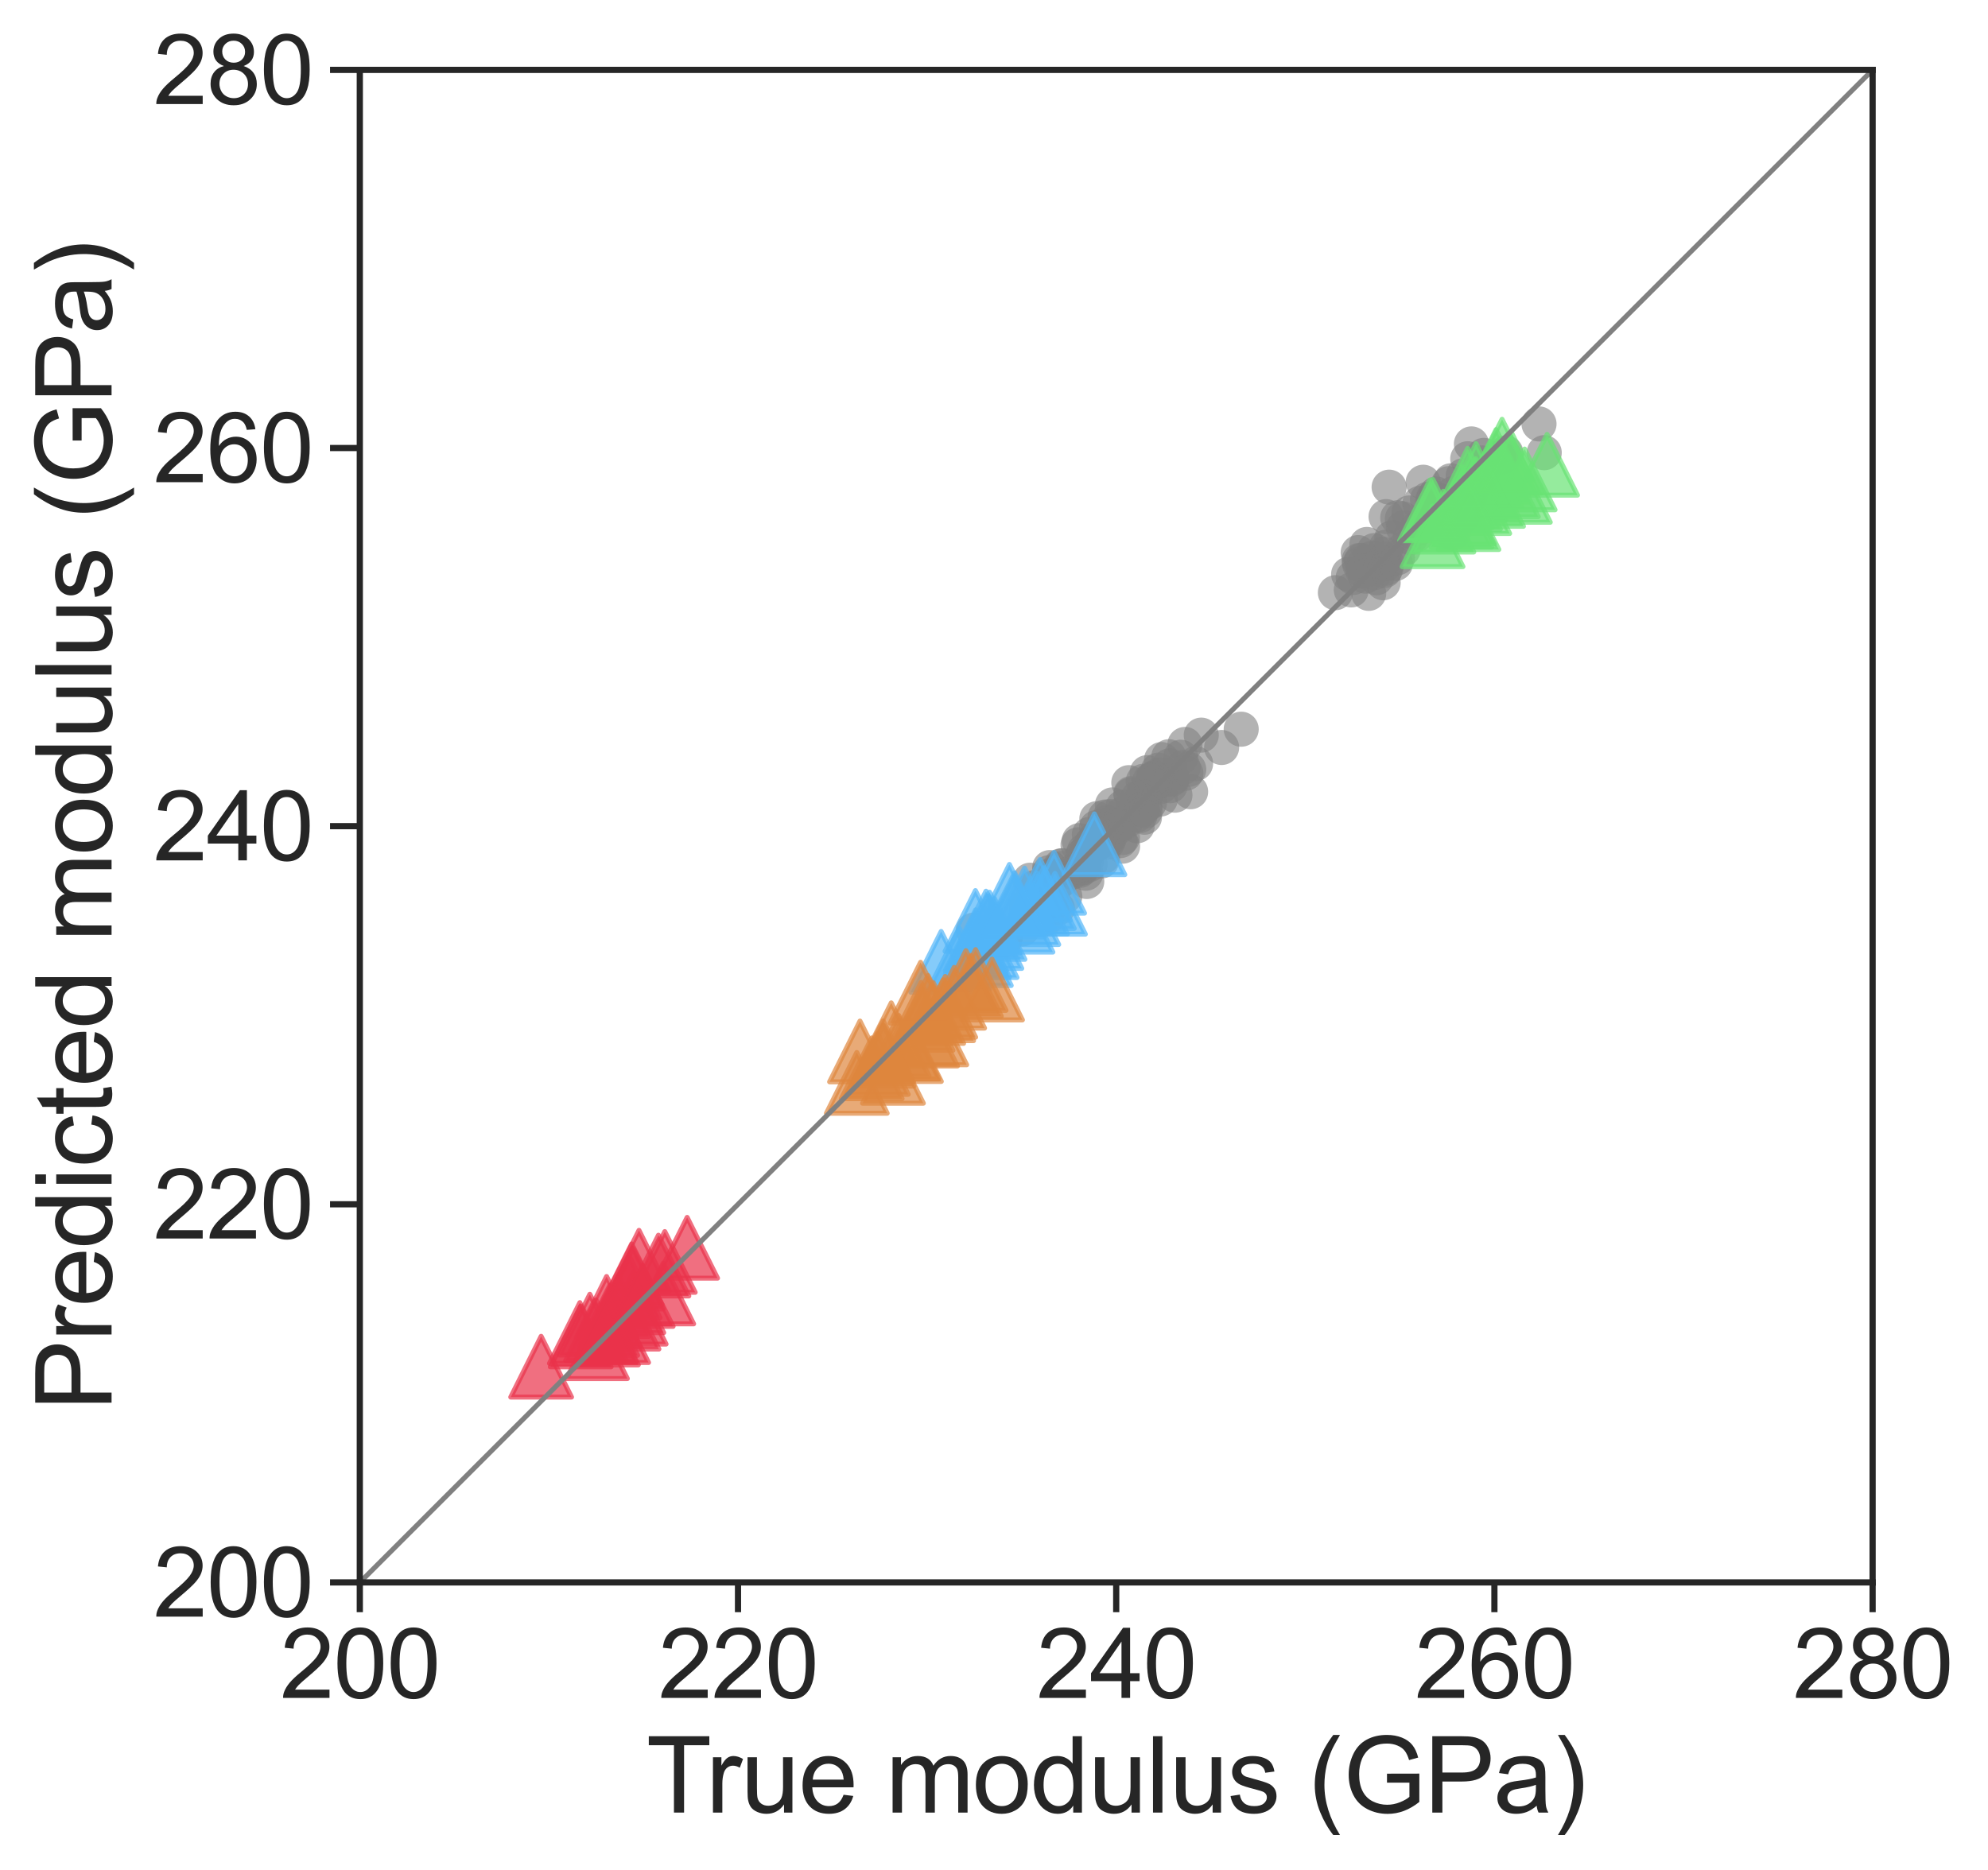 <?xml version="1.0" encoding="utf-8" standalone="no"?>
<!DOCTYPE svg PUBLIC "-//W3C//DTD SVG 1.1//EN"
  "http://www.w3.org/Graphics/SVG/1.1/DTD/svg11.dtd">
<svg xmlns:xlink="http://www.w3.org/1999/xlink" width="400.699pt" height="377.021pt" viewBox="0 0 400.699 377.021" xmlns="http://www.w3.org/2000/svg" version="1.1">
 <defs>
  <style type="text/css">*{stroke-linejoin: round; stroke-linecap: butt}</style>
 </defs>
 <g id="figure_1">
  <g id="patch_1">
   <path d="M 0 377.021 
L 400.699 377.021 
L 400.699 0 
L 0 0 
z
" style="fill: #ffffff"/>
  </g>
  <g id="axes_1">
   <g id="patch_2">
    <path d="M 72.522 319.009 
L 377.442 319.009 
L 377.442 14.089 
L 72.522 14.089 
z
" style="fill: #ffffff"/>
   </g>
   <g id="matplotlib.axis_1">
    <g id="xtick_1">
     <g id="line2d_1">
      <defs>
       <path id="m475281c53f" d="M 0 0 
L 0 6 
" style="stroke: #262626; stroke-width: 1.25"/>
      </defs>
      <g>
       <use xlink:href="#m475281c53f" x="72.522" y="319.009" style="fill: #262626; stroke: #262626; stroke-width: 1.25"/>
      </g>
     </g>
     <g id="text_1">
      <!-- 200 -->
      <g style="fill: #262626" transform="translate(56.464 342.288) scale(0.193 -0.193)">
       <defs>
        <path id="ArialMT-32" d="M 3222 541 
L 3222 0 
L 194 0 
Q 188 203 259 391 
Q 375 700 629 1000 
Q 884 1300 1366 1694 
Q 2113 2306 2375 2664 
Q 2638 3022 2638 3341 
Q 2638 3675 2398 3904 
Q 2159 4134 1775 4134 
Q 1369 4134 1125 3890 
Q 881 3647 878 3216 
L 300 3275 
Q 359 3922 746 4261 
Q 1134 4600 1788 4600 
Q 2447 4600 2831 4234 
Q 3216 3869 3216 3328 
Q 3216 3053 3103 2787 
Q 2991 2522 2730 2228 
Q 2469 1934 1863 1422 
Q 1356 997 1212 845 
Q 1069 694 975 541 
L 3222 541 
z
" transform="scale(0.016)"/>
        <path id="ArialMT-30" d="M 266 2259 
Q 266 3072 433 3567 
Q 600 4063 929 4331 
Q 1259 4600 1759 4600 
Q 2128 4600 2406 4451 
Q 2684 4303 2865 4023 
Q 3047 3744 3150 3342 
Q 3253 2941 3253 2259 
Q 3253 1453 3087 958 
Q 2922 463 2592 192 
Q 2263 -78 1759 -78 
Q 1097 -78 719 397 
Q 266 969 266 2259 
z
M 844 2259 
Q 844 1131 1108 757 
Q 1372 384 1759 384 
Q 2147 384 2411 759 
Q 2675 1134 2675 2259 
Q 2675 3391 2411 3762 
Q 2147 4134 1753 4134 
Q 1366 4134 1134 3806 
Q 844 3388 844 2259 
z
" transform="scale(0.016)"/>
       </defs>
       <use xlink:href="#ArialMT-32"/>
       <use xlink:href="#ArialMT-30" x="55.615"/>
       <use xlink:href="#ArialMT-30" x="111.23"/>
      </g>
     </g>
    </g>
    <g id="xtick_2">
     <g id="line2d_2">
      <g>
       <use xlink:href="#m475281c53f" x="148.752" y="319.009" style="fill: #262626; stroke: #262626; stroke-width: 1.25"/>
      </g>
     </g>
     <g id="text_2">
      <!-- 220 -->
      <g style="fill: #262626" transform="translate(132.694 342.288) scale(0.193 -0.193)">
       <use xlink:href="#ArialMT-32"/>
       <use xlink:href="#ArialMT-32" x="55.615"/>
       <use xlink:href="#ArialMT-30" x="111.23"/>
      </g>
     </g>
    </g>
    <g id="xtick_3">
     <g id="line2d_3">
      <g>
       <use xlink:href="#m475281c53f" x="224.982" y="319.009" style="fill: #262626; stroke: #262626; stroke-width: 1.25"/>
      </g>
     </g>
     <g id="text_3">
      <!-- 240 -->
      <g style="fill: #262626" transform="translate(208.924 342.288) scale(0.193 -0.193)">
       <defs>
        <path id="ArialMT-34" d="M 2069 0 
L 2069 1097 
L 81 1097 
L 81 1613 
L 2172 4581 
L 2631 4581 
L 2631 1613 
L 3250 1613 
L 3250 1097 
L 2631 1097 
L 2631 0 
L 2069 0 
z
M 2069 1613 
L 2069 3678 
L 634 1613 
L 2069 1613 
z
" transform="scale(0.016)"/>
       </defs>
       <use xlink:href="#ArialMT-32"/>
       <use xlink:href="#ArialMT-34" x="55.615"/>
       <use xlink:href="#ArialMT-30" x="111.23"/>
      </g>
     </g>
    </g>
    <g id="xtick_4">
     <g id="line2d_4">
      <g>
       <use xlink:href="#m475281c53f" x="301.212" y="319.009" style="fill: #262626; stroke: #262626; stroke-width: 1.25"/>
      </g>
     </g>
     <g id="text_4">
      <!-- 260 -->
      <g style="fill: #262626" transform="translate(285.154 342.288) scale(0.193 -0.193)">
       <defs>
        <path id="ArialMT-36" d="M 3184 3459 
L 2625 3416 
Q 2550 3747 2413 3897 
Q 2184 4138 1850 4138 
Q 1581 4138 1378 3988 
Q 1113 3794 959 3422 
Q 806 3050 800 2363 
Q 1003 2672 1297 2822 
Q 1591 2972 1913 2972 
Q 2475 2972 2870 2558 
Q 3266 2144 3266 1488 
Q 3266 1056 3080 686 
Q 2894 316 2569 119 
Q 2244 -78 1831 -78 
Q 1128 -78 684 439 
Q 241 956 241 2144 
Q 241 3472 731 4075 
Q 1159 4600 1884 4600 
Q 2425 4600 2770 4297 
Q 3116 3994 3184 3459 
z
M 888 1484 
Q 888 1194 1011 928 
Q 1134 663 1356 523 
Q 1578 384 1822 384 
Q 2178 384 2434 671 
Q 2691 959 2691 1453 
Q 2691 1928 2437 2201 
Q 2184 2475 1800 2475 
Q 1419 2475 1153 2201 
Q 888 1928 888 1484 
z
" transform="scale(0.016)"/>
       </defs>
       <use xlink:href="#ArialMT-32"/>
       <use xlink:href="#ArialMT-36" x="55.615"/>
       <use xlink:href="#ArialMT-30" x="111.23"/>
      </g>
     </g>
    </g>
    <g id="xtick_5">
     <g id="line2d_5">
      <g>
       <use xlink:href="#m475281c53f" x="377.442" y="319.009" style="fill: #262626; stroke: #262626; stroke-width: 1.25"/>
      </g>
     </g>
     <g id="text_5">
      <!-- 280 -->
      <g style="fill: #262626" transform="translate(361.384 342.288) scale(0.193 -0.193)">
       <defs>
        <path id="ArialMT-38" d="M 1131 2484 
Q 781 2613 612 2850 
Q 444 3088 444 3419 
Q 444 3919 803 4259 
Q 1163 4600 1759 4600 
Q 2359 4600 2725 4251 
Q 3091 3903 3091 3403 
Q 3091 3084 2923 2848 
Q 2756 2613 2416 2484 
Q 2838 2347 3058 2040 
Q 3278 1734 3278 1309 
Q 3278 722 2862 322 
Q 2447 -78 1769 -78 
Q 1091 -78 675 323 
Q 259 725 259 1325 
Q 259 1772 486 2073 
Q 713 2375 1131 2484 
z
M 1019 3438 
Q 1019 3113 1228 2906 
Q 1438 2700 1772 2700 
Q 2097 2700 2305 2904 
Q 2513 3109 2513 3406 
Q 2513 3716 2298 3927 
Q 2084 4138 1766 4138 
Q 1444 4138 1231 3931 
Q 1019 3725 1019 3438 
z
M 838 1322 
Q 838 1081 952 856 
Q 1066 631 1291 507 
Q 1516 384 1775 384 
Q 2178 384 2440 643 
Q 2703 903 2703 1303 
Q 2703 1709 2433 1975 
Q 2163 2241 1756 2241 
Q 1359 2241 1098 1978 
Q 838 1716 838 1322 
z
" transform="scale(0.016)"/>
       </defs>
       <use xlink:href="#ArialMT-32"/>
       <use xlink:href="#ArialMT-38" x="55.615"/>
       <use xlink:href="#ArialMT-30" x="111.23"/>
      </g>
     </g>
    </g>
    <g id="text_6">
     <!-- True modulus (GPa) -->
     <g style="fill: #262626" transform="translate(130.267 365.401) scale(0.21 -0.21)">
      <defs>
       <path id="ArialMT-54" d="M 1659 0 
L 1659 4041 
L 150 4041 
L 150 4581 
L 3781 4581 
L 3781 4041 
L 2266 4041 
L 2266 0 
L 1659 0 
z
" transform="scale(0.016)"/>
       <path id="ArialMT-72" d="M 416 0 
L 416 3319 
L 922 3319 
L 922 2816 
Q 1116 3169 1280 3281 
Q 1444 3394 1641 3394 
Q 1925 3394 2219 3213 
L 2025 2691 
Q 1819 2813 1613 2813 
Q 1428 2813 1281 2702 
Q 1134 2591 1072 2394 
Q 978 2094 978 1738 
L 978 0 
L 416 0 
z
" transform="scale(0.016)"/>
       <path id="ArialMT-75" d="M 2597 0 
L 2597 488 
Q 2209 -75 1544 -75 
Q 1250 -75 995 37 
Q 741 150 617 320 
Q 494 491 444 738 
Q 409 903 409 1263 
L 409 3319 
L 972 3319 
L 972 1478 
Q 972 1038 1006 884 
Q 1059 663 1231 536 
Q 1403 409 1656 409 
Q 1909 409 2131 539 
Q 2353 669 2445 892 
Q 2538 1116 2538 1541 
L 2538 3319 
L 3100 3319 
L 3100 0 
L 2597 0 
z
" transform="scale(0.016)"/>
       <path id="ArialMT-65" d="M 2694 1069 
L 3275 997 
Q 3138 488 2766 206 
Q 2394 -75 1816 -75 
Q 1088 -75 661 373 
Q 234 822 234 1631 
Q 234 2469 665 2931 
Q 1097 3394 1784 3394 
Q 2450 3394 2872 2941 
Q 3294 2488 3294 1666 
Q 3294 1616 3291 1516 
L 816 1516 
Q 847 969 1125 678 
Q 1403 388 1819 388 
Q 2128 388 2347 550 
Q 2566 713 2694 1069 
z
M 847 1978 
L 2700 1978 
Q 2663 2397 2488 2606 
Q 2219 2931 1791 2931 
Q 1403 2931 1139 2672 
Q 875 2413 847 1978 
z
" transform="scale(0.016)"/>
       <path id="ArialMT-20" transform="scale(0.016)"/>
       <path id="ArialMT-6d" d="M 422 0 
L 422 3319 
L 925 3319 
L 925 2853 
Q 1081 3097 1340 3245 
Q 1600 3394 1931 3394 
Q 2300 3394 2536 3241 
Q 2772 3088 2869 2813 
Q 3263 3394 3894 3394 
Q 4388 3394 4653 3120 
Q 4919 2847 4919 2278 
L 4919 0 
L 4359 0 
L 4359 2091 
Q 4359 2428 4304 2576 
Q 4250 2725 4106 2815 
Q 3963 2906 3769 2906 
Q 3419 2906 3187 2673 
Q 2956 2441 2956 1928 
L 2956 0 
L 2394 0 
L 2394 2156 
Q 2394 2531 2256 2718 
Q 2119 2906 1806 2906 
Q 1569 2906 1367 2781 
Q 1166 2656 1075 2415 
Q 984 2175 984 1722 
L 984 0 
L 422 0 
z
" transform="scale(0.016)"/>
       <path id="ArialMT-6f" d="M 213 1659 
Q 213 2581 725 3025 
Q 1153 3394 1769 3394 
Q 2453 3394 2887 2945 
Q 3322 2497 3322 1706 
Q 3322 1066 3130 698 
Q 2938 331 2570 128 
Q 2203 -75 1769 -75 
Q 1072 -75 642 372 
Q 213 819 213 1659 
z
M 791 1659 
Q 791 1022 1069 705 
Q 1347 388 1769 388 
Q 2188 388 2466 706 
Q 2744 1025 2744 1678 
Q 2744 2294 2464 2611 
Q 2184 2928 1769 2928 
Q 1347 2928 1069 2612 
Q 791 2297 791 1659 
z
" transform="scale(0.016)"/>
       <path id="ArialMT-64" d="M 2575 0 
L 2575 419 
Q 2259 -75 1647 -75 
Q 1250 -75 917 144 
Q 584 363 401 755 
Q 219 1147 219 1656 
Q 219 2153 384 2558 
Q 550 2963 881 3178 
Q 1213 3394 1622 3394 
Q 1922 3394 2156 3267 
Q 2391 3141 2538 2938 
L 2538 4581 
L 3097 4581 
L 3097 0 
L 2575 0 
z
M 797 1656 
Q 797 1019 1065 703 
Q 1334 388 1700 388 
Q 2069 388 2326 689 
Q 2584 991 2584 1609 
Q 2584 2291 2321 2609 
Q 2059 2928 1675 2928 
Q 1300 2928 1048 2622 
Q 797 2316 797 1656 
z
" transform="scale(0.016)"/>
       <path id="ArialMT-6c" d="M 409 0 
L 409 4581 
L 972 4581 
L 972 0 
L 409 0 
z
" transform="scale(0.016)"/>
       <path id="ArialMT-73" d="M 197 991 
L 753 1078 
Q 800 744 1014 566 
Q 1228 388 1613 388 
Q 2000 388 2187 545 
Q 2375 703 2375 916 
Q 2375 1106 2209 1216 
Q 2094 1291 1634 1406 
Q 1016 1563 777 1677 
Q 538 1791 414 1992 
Q 291 2194 291 2438 
Q 291 2659 392 2848 
Q 494 3038 669 3163 
Q 800 3259 1026 3326 
Q 1253 3394 1513 3394 
Q 1903 3394 2198 3281 
Q 2494 3169 2634 2976 
Q 2775 2784 2828 2463 
L 2278 2388 
Q 2241 2644 2061 2787 
Q 1881 2931 1553 2931 
Q 1166 2931 1000 2803 
Q 834 2675 834 2503 
Q 834 2394 903 2306 
Q 972 2216 1119 2156 
Q 1203 2125 1616 2013 
Q 2213 1853 2448 1751 
Q 2684 1650 2818 1456 
Q 2953 1263 2953 975 
Q 2953 694 2789 445 
Q 2625 197 2315 61 
Q 2006 -75 1616 -75 
Q 969 -75 630 194 
Q 291 463 197 991 
z
" transform="scale(0.016)"/>
       <path id="ArialMT-28" d="M 1497 -1347 
Q 1031 -759 709 28 
Q 388 816 388 1659 
Q 388 2403 628 3084 
Q 909 3875 1497 4659 
L 1900 4659 
Q 1522 4009 1400 3731 
Q 1209 3300 1100 2831 
Q 966 2247 966 1656 
Q 966 153 1900 -1347 
L 1497 -1347 
z
" transform="scale(0.016)"/>
       <path id="ArialMT-47" d="M 2638 1797 
L 2638 2334 
L 4578 2338 
L 4578 638 
Q 4131 281 3656 101 
Q 3181 -78 2681 -78 
Q 2006 -78 1454 211 
Q 903 500 622 1047 
Q 341 1594 341 2269 
Q 341 2938 620 3517 
Q 900 4097 1425 4378 
Q 1950 4659 2634 4659 
Q 3131 4659 3532 4498 
Q 3934 4338 4162 4050 
Q 4391 3763 4509 3300 
L 3963 3150 
Q 3859 3500 3706 3700 
Q 3553 3900 3268 4020 
Q 2984 4141 2638 4141 
Q 2222 4141 1919 4014 
Q 1616 3888 1430 3681 
Q 1244 3475 1141 3228 
Q 966 2803 966 2306 
Q 966 1694 1177 1281 
Q 1388 869 1791 669 
Q 2194 469 2647 469 
Q 3041 469 3416 620 
Q 3791 772 3984 944 
L 3984 1797 
L 2638 1797 
z
" transform="scale(0.016)"/>
       <path id="ArialMT-50" d="M 494 0 
L 494 4581 
L 2222 4581 
Q 2678 4581 2919 4538 
Q 3256 4481 3484 4323 
Q 3713 4166 3852 3881 
Q 3991 3597 3991 3256 
Q 3991 2672 3619 2267 
Q 3247 1863 2275 1863 
L 1100 1863 
L 1100 0 
L 494 0 
z
M 1100 2403 
L 2284 2403 
Q 2872 2403 3119 2622 
Q 3366 2841 3366 3238 
Q 3366 3525 3220 3729 
Q 3075 3934 2838 4000 
Q 2684 4041 2272 4041 
L 1100 4041 
L 1100 2403 
z
" transform="scale(0.016)"/>
       <path id="ArialMT-61" d="M 2588 409 
Q 2275 144 1986 34 
Q 1697 -75 1366 -75 
Q 819 -75 525 192 
Q 231 459 231 875 
Q 231 1119 342 1320 
Q 453 1522 633 1644 
Q 813 1766 1038 1828 
Q 1203 1872 1538 1913 
Q 2219 1994 2541 2106 
Q 2544 2222 2544 2253 
Q 2544 2597 2384 2738 
Q 2169 2928 1744 2928 
Q 1347 2928 1158 2789 
Q 969 2650 878 2297 
L 328 2372 
Q 403 2725 575 2942 
Q 747 3159 1072 3276 
Q 1397 3394 1825 3394 
Q 2250 3394 2515 3294 
Q 2781 3194 2906 3042 
Q 3031 2891 3081 2659 
Q 3109 2516 3109 2141 
L 3109 1391 
Q 3109 606 3145 398 
Q 3181 191 3288 0 
L 2700 0 
Q 2613 175 2588 409 
z
M 2541 1666 
Q 2234 1541 1622 1453 
Q 1275 1403 1131 1340 
Q 988 1278 909 1158 
Q 831 1038 831 891 
Q 831 666 1001 516 
Q 1172 366 1500 366 
Q 1825 366 2078 508 
Q 2331 650 2450 897 
Q 2541 1088 2541 1459 
L 2541 1666 
z
" transform="scale(0.016)"/>
       <path id="ArialMT-29" d="M 791 -1347 
L 388 -1347 
Q 1322 153 1322 1656 
Q 1322 2244 1188 2822 
Q 1081 3291 891 3722 
Q 769 4003 388 4659 
L 791 4659 
Q 1378 3875 1659 3084 
Q 1900 2403 1900 1659 
Q 1900 816 1576 28 
Q 1253 -759 791 -1347 
z
" transform="scale(0.016)"/>
      </defs>
      <use xlink:href="#ArialMT-54"/>
      <use xlink:href="#ArialMT-72" x="57.334"/>
      <use xlink:href="#ArialMT-75" x="90.635"/>
      <use xlink:href="#ArialMT-65" x="146.25"/>
      <use xlink:href="#ArialMT-20" x="201.865"/>
      <use xlink:href="#ArialMT-6d" x="229.648"/>
      <use xlink:href="#ArialMT-6f" x="312.949"/>
      <use xlink:href="#ArialMT-64" x="368.564"/>
      <use xlink:href="#ArialMT-75" x="424.18"/>
      <use xlink:href="#ArialMT-6c" x="479.795"/>
      <use xlink:href="#ArialMT-75" x="502.012"/>
      <use xlink:href="#ArialMT-73" x="557.627"/>
      <use xlink:href="#ArialMT-20" x="607.627"/>
      <use xlink:href="#ArialMT-28" x="635.41"/>
      <use xlink:href="#ArialMT-47" x="668.711"/>
      <use xlink:href="#ArialMT-50" x="746.494"/>
      <use xlink:href="#ArialMT-61" x="813.193"/>
      <use xlink:href="#ArialMT-29" x="868.809"/>
     </g>
    </g>
   </g>
   <g id="matplotlib.axis_2">
    <g id="ytick_1">
     <g id="line2d_6">
      <defs>
       <path id="m397a4b62bb" d="M 0 0 
L -6 0 
" style="stroke: #262626; stroke-width: 1.25"/>
      </defs>
      <g>
       <use xlink:href="#m397a4b62bb" x="72.522" y="319.009" style="fill: #262626; stroke: #262626; stroke-width: 1.25"/>
      </g>
     </g>
     <g id="text_7">
      <!-- 200 -->
      <g style="fill: #262626" transform="translate(30.907 325.899) scale(0.193 -0.193)">
       <use xlink:href="#ArialMT-32"/>
       <use xlink:href="#ArialMT-30" x="55.615"/>
       <use xlink:href="#ArialMT-30" x="111.23"/>
      </g>
     </g>
    </g>
    <g id="ytick_2">
     <g id="line2d_7">
      <g>
       <use xlink:href="#m397a4b62bb" x="72.522" y="242.779" style="fill: #262626; stroke: #262626; stroke-width: 1.25"/>
      </g>
     </g>
     <g id="text_8">
      <!-- 220 -->
      <g style="fill: #262626" transform="translate(30.907 249.669) scale(0.193 -0.193)">
       <use xlink:href="#ArialMT-32"/>
       <use xlink:href="#ArialMT-32" x="55.615"/>
       <use xlink:href="#ArialMT-30" x="111.23"/>
      </g>
     </g>
    </g>
    <g id="ytick_3">
     <g id="line2d_8">
      <g>
       <use xlink:href="#m397a4b62bb" x="72.522" y="166.549" style="fill: #262626; stroke: #262626; stroke-width: 1.25"/>
      </g>
     </g>
     <g id="text_9">
      <!-- 240 -->
      <g style="fill: #262626" transform="translate(30.907 173.439) scale(0.193 -0.193)">
       <use xlink:href="#ArialMT-32"/>
       <use xlink:href="#ArialMT-34" x="55.615"/>
       <use xlink:href="#ArialMT-30" x="111.23"/>
      </g>
     </g>
    </g>
    <g id="ytick_4">
     <g id="line2d_9">
      <g>
       <use xlink:href="#m397a4b62bb" x="72.522" y="90.319" style="fill: #262626; stroke: #262626; stroke-width: 1.25"/>
      </g>
     </g>
     <g id="text_10">
      <!-- 260 -->
      <g style="fill: #262626" transform="translate(30.907 97.209) scale(0.193 -0.193)">
       <use xlink:href="#ArialMT-32"/>
       <use xlink:href="#ArialMT-36" x="55.615"/>
       <use xlink:href="#ArialMT-30" x="111.23"/>
      </g>
     </g>
    </g>
    <g id="ytick_5">
     <g id="line2d_10">
      <g>
       <use xlink:href="#m397a4b62bb" x="72.522" y="14.089" style="fill: #262626; stroke: #262626; stroke-width: 1.25"/>
      </g>
     </g>
     <g id="text_11">
      <!-- 280 -->
      <g style="fill: #262626" transform="translate(30.907 20.979) scale(0.193 -0.193)">
       <use xlink:href="#ArialMT-32"/>
       <use xlink:href="#ArialMT-38" x="55.615"/>
       <use xlink:href="#ArialMT-30" x="111.23"/>
      </g>
     </g>
    </g>
    <g id="text_12">
     <!-- Predicted modulus (GPa) -->
     <g style="fill: #262626" transform="translate(22.487 284.427) rotate(-90) scale(0.21 -0.21)">
      <defs>
       <path id="ArialMT-69" d="M 425 3934 
L 425 4581 
L 988 4581 
L 988 3934 
L 425 3934 
z
M 425 0 
L 425 3319 
L 988 3319 
L 988 0 
L 425 0 
z
" transform="scale(0.016)"/>
       <path id="ArialMT-63" d="M 2588 1216 
L 3141 1144 
Q 3050 572 2676 248 
Q 2303 -75 1759 -75 
Q 1078 -75 664 370 
Q 250 816 250 1647 
Q 250 2184 428 2587 
Q 606 2991 970 3192 
Q 1334 3394 1763 3394 
Q 2303 3394 2647 3120 
Q 2991 2847 3088 2344 
L 2541 2259 
Q 2463 2594 2264 2762 
Q 2066 2931 1784 2931 
Q 1359 2931 1093 2626 
Q 828 2322 828 1663 
Q 828 994 1084 691 
Q 1341 388 1753 388 
Q 2084 388 2306 591 
Q 2528 794 2588 1216 
z
" transform="scale(0.016)"/>
       <path id="ArialMT-74" d="M 1650 503 
L 1731 6 
Q 1494 -44 1306 -44 
Q 1000 -44 831 53 
Q 663 150 594 308 
Q 525 466 525 972 
L 525 2881 
L 113 2881 
L 113 3319 
L 525 3319 
L 525 4141 
L 1084 4478 
L 1084 3319 
L 1650 3319 
L 1650 2881 
L 1084 2881 
L 1084 941 
Q 1084 700 1114 631 
Q 1144 563 1211 522 
Q 1278 481 1403 481 
Q 1497 481 1650 503 
z
" transform="scale(0.016)"/>
      </defs>
      <use xlink:href="#ArialMT-50"/>
      <use xlink:href="#ArialMT-72" x="66.699"/>
      <use xlink:href="#ArialMT-65" x="100"/>
      <use xlink:href="#ArialMT-64" x="155.615"/>
      <use xlink:href="#ArialMT-69" x="211.23"/>
      <use xlink:href="#ArialMT-63" x="233.447"/>
      <use xlink:href="#ArialMT-74" x="283.447"/>
      <use xlink:href="#ArialMT-65" x="311.23"/>
      <use xlink:href="#ArialMT-64" x="366.846"/>
      <use xlink:href="#ArialMT-20" x="422.461"/>
      <use xlink:href="#ArialMT-6d" x="450.244"/>
      <use xlink:href="#ArialMT-6f" x="533.545"/>
      <use xlink:href="#ArialMT-64" x="589.16"/>
      <use xlink:href="#ArialMT-75" x="644.775"/>
      <use xlink:href="#ArialMT-6c" x="700.391"/>
      <use xlink:href="#ArialMT-75" x="722.607"/>
      <use xlink:href="#ArialMT-73" x="778.223"/>
      <use xlink:href="#ArialMT-20" x="828.223"/>
      <use xlink:href="#ArialMT-28" x="856.006"/>
      <use xlink:href="#ArialMT-47" x="889.307"/>
      <use xlink:href="#ArialMT-50" x="967.09"/>
      <use xlink:href="#ArialMT-61" x="1033.789"/>
      <use xlink:href="#ArialMT-29" x="1089.404"/>
     </g>
    </g>
   </g>
   <g id="PathCollection_1">
    <defs>
     <path id="C0_0_299c5a367f" d="M 0 3.536 
C 0.938 3.536 1.837 3.163 2.5 2.5 
C 3.163 1.837 3.536 0.938 3.536 -0 
C 3.536 -0.938 3.163 -1.837 2.5 -2.5 
C 1.837 -3.163 0.938 -3.536 0 -3.536 
C -0.938 -3.536 -1.837 -3.163 -2.5 -2.5 
C -3.163 -1.837 -3.536 -0.938 -3.536 0 
C -3.536 0.938 -3.163 1.837 -2.5 2.5 
C -1.837 3.163 -0.938 3.536 0 3.536 
z
"/>
    </defs>
    <g clip-path="url(#pac1ae67490)">
     <use xlink:href="#C0_0_299c5a367f" x="291.994" y="97.505" style="fill: #808080; fill-opacity: 0.6"/>
    </g>
    <g clip-path="url(#pac1ae67490)">
     <use xlink:href="#C0_0_299c5a367f" x="290.515" y="101.116" style="fill: #808080; fill-opacity: 0.6"/>
    </g>
    <g clip-path="url(#pac1ae67490)">
     <use xlink:href="#C0_0_299c5a367f" x="289.862" y="103.23" style="fill: #808080; fill-opacity: 0.6"/>
    </g>
    <g clip-path="url(#pac1ae67490)">
     <use xlink:href="#C0_0_299c5a367f" x="284.012" y="103.411" style="fill: #808080; fill-opacity: 0.6"/>
    </g>
    <g clip-path="url(#pac1ae67490)">
     <use xlink:href="#C0_0_299c5a367f" x="234.122" y="153.124" style="fill: #808080; fill-opacity: 0.6"/>
    </g>
    <g clip-path="url(#pac1ae67490)">
     <use xlink:href="#C0_0_299c5a367f" x="240.984" y="153.937" style="fill: #808080; fill-opacity: 0.6"/>
    </g>
    <g clip-path="url(#pac1ae67490)">
     <use xlink:href="#C0_0_299c5a367f" x="230.755" y="162.495" style="fill: #808080; fill-opacity: 0.6"/>
    </g>
    <g clip-path="url(#pac1ae67490)">
     <use xlink:href="#C0_0_299c5a367f" x="209.688" y="185.029" style="fill: #808080; fill-opacity: 0.6"/>
    </g>
    <g clip-path="url(#pac1ae67490)">
     <use xlink:href="#C0_0_299c5a367f" x="287.731" y="100.678" style="fill: #808080; fill-opacity: 0.6"/>
    </g>
    <g clip-path="url(#pac1ae67490)">
     <use xlink:href="#C0_0_299c5a367f" x="220.809" y="169.77" style="fill: #808080; fill-opacity: 0.6"/>
    </g>
    <g clip-path="url(#pac1ae67490)">
     <use xlink:href="#C0_0_299c5a367f" x="230.436" y="157.507" style="fill: #808080; fill-opacity: 0.6"/>
    </g>
    <g clip-path="url(#pac1ae67490)">
     <use xlink:href="#C0_0_299c5a367f" x="196.178" y="187.53" style="fill: #808080; fill-opacity: 0.6"/>
    </g>
    <g clip-path="url(#pac1ae67490)">
     <use xlink:href="#C0_0_299c5a367f" x="296.846" y="97.196" style="fill: #808080; fill-opacity: 0.6"/>
    </g>
    <g clip-path="url(#pac1ae67490)">
     <use xlink:href="#C0_0_299c5a367f" x="218.854" y="176.041" style="fill: #808080; fill-opacity: 0.6"/>
    </g>
    <g clip-path="url(#pac1ae67490)">
     <use xlink:href="#C0_0_299c5a367f" x="311.256" y="91.255" style="fill: #808080; fill-opacity: 0.6"/>
    </g>
    <g clip-path="url(#pac1ae67490)">
     <use xlink:href="#C0_0_299c5a367f" x="231.223" y="155.756" style="fill: #808080; fill-opacity: 0.6"/>
    </g>
    <g clip-path="url(#pac1ae67490)">
     <use xlink:href="#C0_0_299c5a367f" x="296.575" y="89.49" style="fill: #808080; fill-opacity: 0.6"/>
    </g>
    <g clip-path="url(#pac1ae67490)">
     <use xlink:href="#C0_0_299c5a367f" x="228.99" y="164.315" style="fill: #808080; fill-opacity: 0.6"/>
    </g>
    <g clip-path="url(#pac1ae67490)">
     <use xlink:href="#C0_0_299c5a367f" x="207.622" y="177.448" style="fill: #808080; fill-opacity: 0.6"/>
    </g>
    <g clip-path="url(#pac1ae67490)">
     <use xlink:href="#C0_0_299c5a367f" x="214.223" y="174.513" style="fill: #808080; fill-opacity: 0.6"/>
    </g>
    <g clip-path="url(#pac1ae67490)">
     <use xlink:href="#C0_0_299c5a367f" x="295.805" y="99.55" style="fill: #808080; fill-opacity: 0.6"/>
    </g>
    <g clip-path="url(#pac1ae67490)">
     <use xlink:href="#C0_0_299c5a367f" x="292.439" y="96.924" style="fill: #808080; fill-opacity: 0.6"/>
    </g>
    <g clip-path="url(#pac1ae67490)">
     <use xlink:href="#C0_0_299c5a367f" x="298.767" y="96.145" style="fill: #808080; fill-opacity: 0.6"/>
    </g>
    <g clip-path="url(#pac1ae67490)">
     <use xlink:href="#C0_0_299c5a367f" x="279.524" y="113.499" style="fill: #808080; fill-opacity: 0.6"/>
    </g>
    <g clip-path="url(#pac1ae67490)">
     <use xlink:href="#C0_0_299c5a367f" x="213.84" y="174.55" style="fill: #808080; fill-opacity: 0.6"/>
    </g>
    <g clip-path="url(#pac1ae67490)">
     <use xlink:href="#C0_0_299c5a367f" x="281.674" y="112.451" style="fill: #808080; fill-opacity: 0.6"/>
    </g>
    <g clip-path="url(#pac1ae67490)">
     <use xlink:href="#C0_0_299c5a367f" x="231.672" y="161.833" style="fill: #808080; fill-opacity: 0.6"/>
    </g>
    <g clip-path="url(#pac1ae67490)">
     <use xlink:href="#C0_0_299c5a367f" x="210.609" y="180.923" style="fill: #808080; fill-opacity: 0.6"/>
    </g>
    <g clip-path="url(#pac1ae67490)">
     <use xlink:href="#C0_0_299c5a367f" x="289.402" y="104.814" style="fill: #808080; fill-opacity: 0.6"/>
    </g>
    <g clip-path="url(#pac1ae67490)">
     <use xlink:href="#C0_0_299c5a367f" x="235.857" y="158.387" style="fill: #808080; fill-opacity: 0.6"/>
    </g>
    <g clip-path="url(#pac1ae67490)">
     <use xlink:href="#C0_0_299c5a367f" x="250.175" y="147.002" style="fill: #808080; fill-opacity: 0.6"/>
    </g>
    <g clip-path="url(#pac1ae67490)">
     <use xlink:href="#C0_0_299c5a367f" x="234.257" y="157.29" style="fill: #808080; fill-opacity: 0.6"/>
    </g>
    <g clip-path="url(#pac1ae67490)">
     <use xlink:href="#C0_0_299c5a367f" x="213.902" y="177.426" style="fill: #808080; fill-opacity: 0.6"/>
    </g>
    <g clip-path="url(#pac1ae67490)">
     <use xlink:href="#C0_0_299c5a367f" x="277.049" y="115.44" style="fill: #808080; fill-opacity: 0.6"/>
    </g>
    <g clip-path="url(#pac1ae67490)">
     <use xlink:href="#C0_0_299c5a367f" x="202.532" y="189.418" style="fill: #808080; fill-opacity: 0.6"/>
    </g>
    <g clip-path="url(#pac1ae67490)">
     <use xlink:href="#C0_0_299c5a367f" x="211.666" y="177.403" style="fill: #808080; fill-opacity: 0.6"/>
    </g>
    <g clip-path="url(#pac1ae67490)">
     <use xlink:href="#C0_0_299c5a367f" x="272.365" y="118.917" style="fill: #808080; fill-opacity: 0.6"/>
    </g>
    <g clip-path="url(#pac1ae67490)">
     <use xlink:href="#C0_0_299c5a367f" x="214.087" y="175.07" style="fill: #808080; fill-opacity: 0.6"/>
    </g>
    <g clip-path="url(#pac1ae67490)">
     <use xlink:href="#C0_0_299c5a367f" x="277.433" y="116.475" style="fill: #808080; fill-opacity: 0.6"/>
    </g>
    <g clip-path="url(#pac1ae67490)">
     <use xlink:href="#C0_0_299c5a367f" x="218.586" y="171.522" style="fill: #808080; fill-opacity: 0.6"/>
    </g>
    <g clip-path="url(#pac1ae67490)">
     <use xlink:href="#C0_0_299c5a367f" x="278.88" y="111.752" style="fill: #808080; fill-opacity: 0.6"/>
    </g>
    <g clip-path="url(#pac1ae67490)">
     <use xlink:href="#C0_0_299c5a367f" x="218.188" y="172.493" style="fill: #808080; fill-opacity: 0.6"/>
    </g>
    <g clip-path="url(#pac1ae67490)">
     <use xlink:href="#C0_0_299c5a367f" x="208.485" y="182.782" style="fill: #808080; fill-opacity: 0.6"/>
    </g>
    <g clip-path="url(#pac1ae67490)">
     <use xlink:href="#C0_0_299c5a367f" x="230.879" y="160.104" style="fill: #808080; fill-opacity: 0.6"/>
    </g>
    <g clip-path="url(#pac1ae67490)">
     <use xlink:href="#C0_0_299c5a367f" x="289.479" y="99.595" style="fill: #808080; fill-opacity: 0.6"/>
    </g>
    <g clip-path="url(#pac1ae67490)">
     <use xlink:href="#C0_0_299c5a367f" x="238.833" y="150.075" style="fill: #808080; fill-opacity: 0.6"/>
    </g>
    <g clip-path="url(#pac1ae67490)">
     <use xlink:href="#C0_0_299c5a367f" x="222.643" y="169.272" style="fill: #808080; fill-opacity: 0.6"/>
    </g>
    <g clip-path="url(#pac1ae67490)">
     <use xlink:href="#C0_0_299c5a367f" x="280.553" y="108.425" style="fill: #808080; fill-opacity: 0.6"/>
    </g>
    <g clip-path="url(#pac1ae67490)">
     <use xlink:href="#C0_0_299c5a367f" x="230.41" y="160.359" style="fill: #808080; fill-opacity: 0.6"/>
    </g>
    <g clip-path="url(#pac1ae67490)">
     <use xlink:href="#C0_0_299c5a367f" x="209.732" y="182.013" style="fill: #808080; fill-opacity: 0.6"/>
    </g>
    <g clip-path="url(#pac1ae67490)">
     <use xlink:href="#C0_0_299c5a367f" x="225.763" y="169.472" style="fill: #808080; fill-opacity: 0.6"/>
    </g>
    <g clip-path="url(#pac1ae67490)">
     <use xlink:href="#C0_0_299c5a367f" x="219.984" y="170.142" style="fill: #808080; fill-opacity: 0.6"/>
    </g>
    <g clip-path="url(#pac1ae67490)">
     <use xlink:href="#C0_0_299c5a367f" x="214.62" y="180.695" style="fill: #808080; fill-opacity: 0.6"/>
    </g>
    <g clip-path="url(#pac1ae67490)">
     <use xlink:href="#C0_0_299c5a367f" x="235.751" y="154.392" style="fill: #808080; fill-opacity: 0.6"/>
    </g>
    <g clip-path="url(#pac1ae67490)">
     <use xlink:href="#C0_0_299c5a367f" x="233.457" y="155.26" style="fill: #808080; fill-opacity: 0.6"/>
    </g>
    <g clip-path="url(#pac1ae67490)">
     <use xlink:href="#C0_0_299c5a367f" x="226.348" y="162.695" style="fill: #808080; fill-opacity: 0.6"/>
    </g>
    <g clip-path="url(#pac1ae67490)">
     <use xlink:href="#C0_0_299c5a367f" x="285.482" y="107.808" style="fill: #808080; fill-opacity: 0.6"/>
    </g>
    <g clip-path="url(#pac1ae67490)">
     <use xlink:href="#C0_0_299c5a367f" x="296.127" y="98.712" style="fill: #808080; fill-opacity: 0.6"/>
    </g>
    <g clip-path="url(#pac1ae67490)">
     <use xlink:href="#C0_0_299c5a367f" x="292.903" y="107.461" style="fill: #808080; fill-opacity: 0.6"/>
    </g>
    <g clip-path="url(#pac1ae67490)">
     <use xlink:href="#C0_0_299c5a367f" x="217.997" y="174.674" style="fill: #808080; fill-opacity: 0.6"/>
    </g>
    <g clip-path="url(#pac1ae67490)">
     <use xlink:href="#C0_0_299c5a367f" x="200.467" y="189.552" style="fill: #808080; fill-opacity: 0.6"/>
    </g>
    <g clip-path="url(#pac1ae67490)">
     <use xlink:href="#C0_0_299c5a367f" x="286.193" y="101.491" style="fill: #808080; fill-opacity: 0.6"/>
    </g>
    <g clip-path="url(#pac1ae67490)">
     <use xlink:href="#C0_0_299c5a367f" x="233.875" y="161.086" style="fill: #808080; fill-opacity: 0.6"/>
    </g>
    <g clip-path="url(#pac1ae67490)">
     <use xlink:href="#C0_0_299c5a367f" x="285.659" y="106.602" style="fill: #808080; fill-opacity: 0.6"/>
    </g>
    <g clip-path="url(#pac1ae67490)">
     <use xlink:href="#C0_0_299c5a367f" x="294.918" y="95.92" style="fill: #808080; fill-opacity: 0.6"/>
    </g>
    <g clip-path="url(#pac1ae67490)">
     <use xlink:href="#C0_0_299c5a367f" x="295.367" y="98.009" style="fill: #808080; fill-opacity: 0.6"/>
    </g>
    <g clip-path="url(#pac1ae67490)">
     <use xlink:href="#C0_0_299c5a367f" x="222.58" y="169.037" style="fill: #808080; fill-opacity: 0.6"/>
    </g>
    <g clip-path="url(#pac1ae67490)">
     <use xlink:href="#C0_0_299c5a367f" x="299.067" y="91.806" style="fill: #808080; fill-opacity: 0.6"/>
    </g>
    <g clip-path="url(#pac1ae67490)">
     <use xlink:href="#C0_0_299c5a367f" x="223.099" y="165.881" style="fill: #808080; fill-opacity: 0.6"/>
    </g>
    <g clip-path="url(#pac1ae67490)">
     <use xlink:href="#C0_0_299c5a367f" x="211.154" y="178.974" style="fill: #808080; fill-opacity: 0.6"/>
    </g>
    <g clip-path="url(#pac1ae67490)">
     <use xlink:href="#C0_0_299c5a367f" x="208.503" y="178.948" style="fill: #808080; fill-opacity: 0.6"/>
    </g>
    <g clip-path="url(#pac1ae67490)">
     <use xlink:href="#C0_0_299c5a367f" x="209.216" y="180.763" style="fill: #808080; fill-opacity: 0.6"/>
    </g>
    <g clip-path="url(#pac1ae67490)">
     <use xlink:href="#C0_0_299c5a367f" x="290.033" y="103.282" style="fill: #808080; fill-opacity: 0.6"/>
    </g>
    <g clip-path="url(#pac1ae67490)">
     <use xlink:href="#C0_0_299c5a367f" x="289.622" y="104.369" style="fill: #808080; fill-opacity: 0.6"/>
    </g>
    <g clip-path="url(#pac1ae67490)">
     <use xlink:href="#C0_0_299c5a367f" x="229.389" y="160.859" style="fill: #808080; fill-opacity: 0.6"/>
    </g>
    <g clip-path="url(#pac1ae67490)">
     <use xlink:href="#C0_0_299c5a367f" x="288.769" y="100.999" style="fill: #808080; fill-opacity: 0.6"/>
    </g>
    <g clip-path="url(#pac1ae67490)">
     <use xlink:href="#C0_0_299c5a367f" x="216.091" y="175.792" style="fill: #808080; fill-opacity: 0.6"/>
    </g>
    <g clip-path="url(#pac1ae67490)">
     <use xlink:href="#C0_0_299c5a367f" x="278.784" y="117.479" style="fill: #808080; fill-opacity: 0.6"/>
    </g>
    <g clip-path="url(#pac1ae67490)">
     <use xlink:href="#C0_0_299c5a367f" x="226.87" y="165.616" style="fill: #808080; fill-opacity: 0.6"/>
    </g>
    <g clip-path="url(#pac1ae67490)">
     <use xlink:href="#C0_0_299c5a367f" x="227.524" y="157.776" style="fill: #808080; fill-opacity: 0.6"/>
    </g>
    <g clip-path="url(#pac1ae67490)">
     <use xlink:href="#C0_0_299c5a367f" x="296.308" y="100.055" style="fill: #808080; fill-opacity: 0.6"/>
    </g>
    <g clip-path="url(#pac1ae67490)">
     <use xlink:href="#C0_0_299c5a367f" x="229.318" y="162.464" style="fill: #808080; fill-opacity: 0.6"/>
    </g>
    <g clip-path="url(#pac1ae67490)">
     <use xlink:href="#C0_0_299c5a367f" x="221.027" y="166.827" style="fill: #808080; fill-opacity: 0.6"/>
    </g>
    <g clip-path="url(#pac1ae67490)">
     <use xlink:href="#C0_0_299c5a367f" x="279.373" y="104.146" style="fill: #808080; fill-opacity: 0.6"/>
    </g>
    <g clip-path="url(#pac1ae67490)">
     <use xlink:href="#C0_0_299c5a367f" x="239.019" y="155.871" style="fill: #808080; fill-opacity: 0.6"/>
    </g>
    <g clip-path="url(#pac1ae67490)">
     <use xlink:href="#C0_0_299c5a367f" x="290.593" y="101.049" style="fill: #808080; fill-opacity: 0.6"/>
    </g>
    <g clip-path="url(#pac1ae67490)">
     <use xlink:href="#C0_0_299c5a367f" x="303.181" y="91.968" style="fill: #808080; fill-opacity: 0.6"/>
    </g>
    <g clip-path="url(#pac1ae67490)">
     <use xlink:href="#C0_0_299c5a367f" x="217.913" y="174.994" style="fill: #808080; fill-opacity: 0.6"/>
    </g>
    <g clip-path="url(#pac1ae67490)">
     <use xlink:href="#C0_0_299c5a367f" x="272.759" y="116.409" style="fill: #808080; fill-opacity: 0.6"/>
    </g>
    <g clip-path="url(#pac1ae67490)">
     <use xlink:href="#C0_0_299c5a367f" x="230.573" y="160.73" style="fill: #808080; fill-opacity: 0.6"/>
    </g>
    <g clip-path="url(#pac1ae67490)">
     <use xlink:href="#C0_0_299c5a367f" x="276.544" y="112.552" style="fill: #808080; fill-opacity: 0.6"/>
    </g>
    <g clip-path="url(#pac1ae67490)">
     <use xlink:href="#C0_0_299c5a367f" x="221.098" y="170.099" style="fill: #808080; fill-opacity: 0.6"/>
    </g>
    <g clip-path="url(#pac1ae67490)">
     <use xlink:href="#C0_0_299c5a367f" x="295.545" y="99.432" style="fill: #808080; fill-opacity: 0.6"/>
    </g>
    <g clip-path="url(#pac1ae67490)">
     <use xlink:href="#C0_0_299c5a367f" x="275.501" y="109.76" style="fill: #808080; fill-opacity: 0.6"/>
    </g>
    <g clip-path="url(#pac1ae67490)">
     <use xlink:href="#C0_0_299c5a367f" x="269.157" y="119.483" style="fill: #808080; fill-opacity: 0.6"/>
    </g>
    <g clip-path="url(#pac1ae67490)">
     <use xlink:href="#C0_0_299c5a367f" x="236.818" y="160.303" style="fill: #808080; fill-opacity: 0.6"/>
    </g>
    <g clip-path="url(#pac1ae67490)">
     <use xlink:href="#C0_0_299c5a367f" x="233.607" y="156.241" style="fill: #808080; fill-opacity: 0.6"/>
    </g>
    <g clip-path="url(#pac1ae67490)">
     <use xlink:href="#C0_0_299c5a367f" x="284.281" y="108.387" style="fill: #808080; fill-opacity: 0.6"/>
    </g>
    <g clip-path="url(#pac1ae67490)">
     <use xlink:href="#C0_0_299c5a367f" x="207.31" y="182.452" style="fill: #808080; fill-opacity: 0.6"/>
    </g>
    <g clip-path="url(#pac1ae67490)">
     <use xlink:href="#C0_0_299c5a367f" x="211.51" y="175.901" style="fill: #808080; fill-opacity: 0.6"/>
    </g>
    <g clip-path="url(#pac1ae67490)">
     <use xlink:href="#C0_0_299c5a367f" x="227.929" y="159.998" style="fill: #808080; fill-opacity: 0.6"/>
    </g>
    <g clip-path="url(#pac1ae67490)">
     <use xlink:href="#C0_0_299c5a367f" x="279.426" y="110.301" style="fill: #808080; fill-opacity: 0.6"/>
    </g>
    <g clip-path="url(#pac1ae67490)">
     <use xlink:href="#C0_0_299c5a367f" x="237.996" y="152.651" style="fill: #808080; fill-opacity: 0.6"/>
    </g>
    <g clip-path="url(#pac1ae67490)">
     <use xlink:href="#C0_0_299c5a367f" x="223.248" y="169.787" style="fill: #808080; fill-opacity: 0.6"/>
    </g>
    <g clip-path="url(#pac1ae67490)">
     <use xlink:href="#C0_0_299c5a367f" x="274.452" y="112.994" style="fill: #808080; fill-opacity: 0.6"/>
    </g>
    <g clip-path="url(#pac1ae67490)">
     <use xlink:href="#C0_0_299c5a367f" x="219.99" y="170.108" style="fill: #808080; fill-opacity: 0.6"/>
    </g>
    <g clip-path="url(#pac1ae67490)">
     <use xlink:href="#C0_0_299c5a367f" x="229.766" y="164.409" style="fill: #808080; fill-opacity: 0.6"/>
    </g>
    <g clip-path="url(#pac1ae67490)">
     <use xlink:href="#C0_0_299c5a367f" x="236.208" y="156.865" style="fill: #808080; fill-opacity: 0.6"/>
    </g>
    <g clip-path="url(#pac1ae67490)">
     <use xlink:href="#C0_0_299c5a367f" x="206.048" y="187.258" style="fill: #808080; fill-opacity: 0.6"/>
    </g>
    <g clip-path="url(#pac1ae67490)">
     <use xlink:href="#C0_0_299c5a367f" x="281.725" y="104.366" style="fill: #808080; fill-opacity: 0.6"/>
    </g>
    <g clip-path="url(#pac1ae67490)">
     <use xlink:href="#C0_0_299c5a367f" x="198.464" y="190.848" style="fill: #808080; fill-opacity: 0.6"/>
    </g>
    <g clip-path="url(#pac1ae67490)">
     <use xlink:href="#C0_0_299c5a367f" x="230.195" y="163.139" style="fill: #808080; fill-opacity: 0.6"/>
    </g>
    <g clip-path="url(#pac1ae67490)">
     <use xlink:href="#C0_0_299c5a367f" x="239.98" y="159.606" style="fill: #808080; fill-opacity: 0.6"/>
    </g>
    <g clip-path="url(#pac1ae67490)">
     <use xlink:href="#C0_0_299c5a367f" x="294.704" y="104.165" style="fill: #808080; fill-opacity: 0.6"/>
    </g>
    <g clip-path="url(#pac1ae67490)">
     <use xlink:href="#C0_0_299c5a367f" x="202.745" y="188.485" style="fill: #808080; fill-opacity: 0.6"/>
    </g>
    <g clip-path="url(#pac1ae67490)">
     <use xlink:href="#C0_0_299c5a367f" x="211.581" y="174.9" style="fill: #808080; fill-opacity: 0.6"/>
    </g>
    <g clip-path="url(#pac1ae67490)">
     <use xlink:href="#C0_0_299c5a367f" x="278.932" y="112.781" style="fill: #808080; fill-opacity: 0.6"/>
    </g>
    <g clip-path="url(#pac1ae67490)">
     <use xlink:href="#C0_0_299c5a367f" x="221.08" y="165.045" style="fill: #808080; fill-opacity: 0.6"/>
    </g>
    <g clip-path="url(#pac1ae67490)">
     <use xlink:href="#C0_0_299c5a367f" x="274.045" y="113.728" style="fill: #808080; fill-opacity: 0.6"/>
    </g>
    <g clip-path="url(#pac1ae67490)">
     <use xlink:href="#C0_0_299c5a367f" x="236.185" y="157.095" style="fill: #808080; fill-opacity: 0.6"/>
    </g>
    <g clip-path="url(#pac1ae67490)">
     <use xlink:href="#C0_0_299c5a367f" x="219.576" y="168.231" style="fill: #808080; fill-opacity: 0.6"/>
    </g>
    <g clip-path="url(#pac1ae67490)">
     <use xlink:href="#C0_0_299c5a367f" x="274.978" y="113.848" style="fill: #808080; fill-opacity: 0.6"/>
    </g>
    <g clip-path="url(#pac1ae67490)">
     <use xlink:href="#C0_0_299c5a367f" x="276.622" y="114.608" style="fill: #808080; fill-opacity: 0.6"/>
    </g>
    <g clip-path="url(#pac1ae67490)">
     <use xlink:href="#C0_0_299c5a367f" x="279.093" y="115.001" style="fill: #808080; fill-opacity: 0.6"/>
    </g>
    <g clip-path="url(#pac1ae67490)">
     <use xlink:href="#C0_0_299c5a367f" x="295.837" y="92.482" style="fill: #808080; fill-opacity: 0.6"/>
    </g>
    <g clip-path="url(#pac1ae67490)">
     <use xlink:href="#C0_0_299c5a367f" x="233.938" y="158.546" style="fill: #808080; fill-opacity: 0.6"/>
    </g>
    <g clip-path="url(#pac1ae67490)">
     <use xlink:href="#C0_0_299c5a367f" x="222.038" y="173.556" style="fill: #808080; fill-opacity: 0.6"/>
    </g>
    <g clip-path="url(#pac1ae67490)">
     <use xlink:href="#C0_0_299c5a367f" x="217.639" y="175.461" style="fill: #808080; fill-opacity: 0.6"/>
    </g>
    <g clip-path="url(#pac1ae67490)">
     <use xlink:href="#C0_0_299c5a367f" x="212.018" y="182.249" style="fill: #808080; fill-opacity: 0.6"/>
    </g>
    <g clip-path="url(#pac1ae67490)">
     <use xlink:href="#C0_0_299c5a367f" x="281.266" y="113.593" style="fill: #808080; fill-opacity: 0.6"/>
    </g>
    <g clip-path="url(#pac1ae67490)">
     <use xlink:href="#C0_0_299c5a367f" x="302.095" y="92.31" style="fill: #808080; fill-opacity: 0.6"/>
    </g>
    <g clip-path="url(#pac1ae67490)">
     <use xlink:href="#C0_0_299c5a367f" x="282.659" y="104.578" style="fill: #808080; fill-opacity: 0.6"/>
    </g>
    <g clip-path="url(#pac1ae67490)">
     <use xlink:href="#C0_0_299c5a367f" x="218.519" y="173.956" style="fill: #808080; fill-opacity: 0.6"/>
    </g>
    <g clip-path="url(#pac1ae67490)">
     <use xlink:href="#C0_0_299c5a367f" x="230.676" y="164.746" style="fill: #808080; fill-opacity: 0.6"/>
    </g>
    <g clip-path="url(#pac1ae67490)">
     <use xlink:href="#C0_0_299c5a367f" x="275.876" y="119.619" style="fill: #808080; fill-opacity: 0.6"/>
    </g>
    <g clip-path="url(#pac1ae67490)">
     <use xlink:href="#C0_0_299c5a367f" x="273.929" y="113.003" style="fill: #808080; fill-opacity: 0.6"/>
    </g>
    <g clip-path="url(#pac1ae67490)">
     <use xlink:href="#C0_0_299c5a367f" x="226.27" y="170.581" style="fill: #808080; fill-opacity: 0.6"/>
    </g>
    <g clip-path="url(#pac1ae67490)">
     <use xlink:href="#C0_0_299c5a367f" x="211.791" y="181.451" style="fill: #808080; fill-opacity: 0.6"/>
    </g>
    <g clip-path="url(#pac1ae67490)">
     <use xlink:href="#C0_0_299c5a367f" x="211.528" y="176.541" style="fill: #808080; fill-opacity: 0.6"/>
    </g>
    <g clip-path="url(#pac1ae67490)">
     <use xlink:href="#C0_0_299c5a367f" x="222.753" y="164.703" style="fill: #808080; fill-opacity: 0.6"/>
    </g>
    <g clip-path="url(#pac1ae67490)">
     <use xlink:href="#C0_0_299c5a367f" x="222.233" y="172.743" style="fill: #808080; fill-opacity: 0.6"/>
    </g>
    <g clip-path="url(#pac1ae67490)">
     <use xlink:href="#C0_0_299c5a367f" x="219.049" y="177.701" style="fill: #808080; fill-opacity: 0.6"/>
    </g>
    <g clip-path="url(#pac1ae67490)">
     <use xlink:href="#C0_0_299c5a367f" x="277.002" y="110.995" style="fill: #808080; fill-opacity: 0.6"/>
    </g>
    <g clip-path="url(#pac1ae67490)">
     <use xlink:href="#C0_0_299c5a367f" x="275.212" y="116.151" style="fill: #808080; fill-opacity: 0.6"/>
    </g>
    <g clip-path="url(#pac1ae67490)">
     <use xlink:href="#C0_0_299c5a367f" x="232.867" y="157.927" style="fill: #808080; fill-opacity: 0.6"/>
    </g>
    <g clip-path="url(#pac1ae67490)">
     <use xlink:href="#C0_0_299c5a367f" x="286.858" y="97.214" style="fill: #808080; fill-opacity: 0.6"/>
    </g>
    <g clip-path="url(#pac1ae67490)">
     <use xlink:href="#C0_0_299c5a367f" x="223.794" y="164.624" style="fill: #808080; fill-opacity: 0.6"/>
    </g>
    <g clip-path="url(#pac1ae67490)">
     <use xlink:href="#C0_0_299c5a367f" x="242.124" y="148.196" style="fill: #808080; fill-opacity: 0.6"/>
    </g>
    <g clip-path="url(#pac1ae67490)">
     <use xlink:href="#C0_0_299c5a367f" x="206.917" y="182.899" style="fill: #808080; fill-opacity: 0.6"/>
    </g>
    <g clip-path="url(#pac1ae67490)">
     <use xlink:href="#C0_0_299c5a367f" x="219.709" y="174.236" style="fill: #808080; fill-opacity: 0.6"/>
    </g>
    <g clip-path="url(#pac1ae67490)">
     <use xlink:href="#C0_0_299c5a367f" x="232.612" y="156.916" style="fill: #808080; fill-opacity: 0.6"/>
    </g>
    <g clip-path="url(#pac1ae67490)">
     <use xlink:href="#C0_0_299c5a367f" x="282.869" y="106.422" style="fill: #808080; fill-opacity: 0.6"/>
    </g>
    <g clip-path="url(#pac1ae67490)">
     <use xlink:href="#C0_0_299c5a367f" x="229.226" y="166.467" style="fill: #808080; fill-opacity: 0.6"/>
    </g>
    <g clip-path="url(#pac1ae67490)">
     <use xlink:href="#C0_0_299c5a367f" x="279.992" y="98.208" style="fill: #808080; fill-opacity: 0.6"/>
    </g>
    <g clip-path="url(#pac1ae67490)">
     <use xlink:href="#C0_0_299c5a367f" x="303.523" y="91.296" style="fill: #808080; fill-opacity: 0.6"/>
    </g>
    <g clip-path="url(#pac1ae67490)">
     <use xlink:href="#C0_0_299c5a367f" x="211.002" y="182.589" style="fill: #808080; fill-opacity: 0.6"/>
    </g>
    <g clip-path="url(#pac1ae67490)">
     <use xlink:href="#C0_0_299c5a367f" x="273.749" y="111.397" style="fill: #808080; fill-opacity: 0.6"/>
    </g>
    <g clip-path="url(#pac1ae67490)">
     <use xlink:href="#C0_0_299c5a367f" x="238.479" y="154.701" style="fill: #808080; fill-opacity: 0.6"/>
    </g>
    <g clip-path="url(#pac1ae67490)">
     <use xlink:href="#C0_0_299c5a367f" x="279.337" y="114.56" style="fill: #808080; fill-opacity: 0.6"/>
    </g>
    <g clip-path="url(#pac1ae67490)">
     <use xlink:href="#C0_0_299c5a367f" x="293.002" y="99.475" style="fill: #808080; fill-opacity: 0.6"/>
    </g>
    <g clip-path="url(#pac1ae67490)">
     <use xlink:href="#C0_0_299c5a367f" x="288.932" y="100.34" style="fill: #808080; fill-opacity: 0.6"/>
    </g>
    <g clip-path="url(#pac1ae67490)">
     <use xlink:href="#C0_0_299c5a367f" x="223.598" y="168.908" style="fill: #808080; fill-opacity: 0.6"/>
    </g>
    <g clip-path="url(#pac1ae67490)">
     <use xlink:href="#C0_0_299c5a367f" x="218.933" y="171.811" style="fill: #808080; fill-opacity: 0.6"/>
    </g>
    <g clip-path="url(#pac1ae67490)">
     <use xlink:href="#C0_0_299c5a367f" x="212.755" y="178.483" style="fill: #808080; fill-opacity: 0.6"/>
    </g>
    <g clip-path="url(#pac1ae67490)">
     <use xlink:href="#C0_0_299c5a367f" x="223.424" y="168.659" style="fill: #808080; fill-opacity: 0.6"/>
    </g>
    <g clip-path="url(#pac1ae67490)">
     <use xlink:href="#C0_0_299c5a367f" x="232.422" y="156.882" style="fill: #808080; fill-opacity: 0.6"/>
    </g>
    <g clip-path="url(#pac1ae67490)">
     <use xlink:href="#C0_0_299c5a367f" x="218.944" y="173.634" style="fill: #808080; fill-opacity: 0.6"/>
    </g>
    <g clip-path="url(#pac1ae67490)">
     <use xlink:href="#C0_0_299c5a367f" x="298.651" y="93.322" style="fill: #808080; fill-opacity: 0.6"/>
    </g>
    <g clip-path="url(#pac1ae67490)">
     <use xlink:href="#C0_0_299c5a367f" x="223.158" y="166.342" style="fill: #808080; fill-opacity: 0.6"/>
    </g>
    <g clip-path="url(#pac1ae67490)">
     <use xlink:href="#C0_0_299c5a367f" x="230.838" y="163.477" style="fill: #808080; fill-opacity: 0.6"/>
    </g>
    <g clip-path="url(#pac1ae67490)">
     <use xlink:href="#C0_0_299c5a367f" x="232.227" y="158.065" style="fill: #808080; fill-opacity: 0.6"/>
    </g>
    <g clip-path="url(#pac1ae67490)">
     <use xlink:href="#C0_0_299c5a367f" x="274.736" y="115.103" style="fill: #808080; fill-opacity: 0.6"/>
    </g>
    <g clip-path="url(#pac1ae67490)">
     <use xlink:href="#C0_0_299c5a367f" x="231.788" y="157.377" style="fill: #808080; fill-opacity: 0.6"/>
    </g>
    <g clip-path="url(#pac1ae67490)">
     <use xlink:href="#C0_0_299c5a367f" x="278.482" y="113.36" style="fill: #808080; fill-opacity: 0.6"/>
    </g>
    <g clip-path="url(#pac1ae67490)">
     <use xlink:href="#C0_0_299c5a367f" x="224.212" y="162.267" style="fill: #808080; fill-opacity: 0.6"/>
    </g>
    <g clip-path="url(#pac1ae67490)">
     <use xlink:href="#C0_0_299c5a367f" x="294.192" y="101.81" style="fill: #808080; fill-opacity: 0.6"/>
    </g>
    <g clip-path="url(#pac1ae67490)">
     <use xlink:href="#C0_0_299c5a367f" x="226.137" y="164.199" style="fill: #808080; fill-opacity: 0.6"/>
    </g>
    <g clip-path="url(#pac1ae67490)">
     <use xlink:href="#C0_0_299c5a367f" x="218.273" y="174.953" style="fill: #808080; fill-opacity: 0.6"/>
    </g>
    <g clip-path="url(#pac1ae67490)">
     <use xlink:href="#C0_0_299c5a367f" x="210.933" y="185.082" style="fill: #808080; fill-opacity: 0.6"/>
    </g>
    <g clip-path="url(#pac1ae67490)">
     <use xlink:href="#C0_0_299c5a367f" x="219.092" y="172.189" style="fill: #808080; fill-opacity: 0.6"/>
    </g>
    <g clip-path="url(#pac1ae67490)">
     <use xlink:href="#C0_0_299c5a367f" x="221.681" y="169.05" style="fill: #808080; fill-opacity: 0.6"/>
    </g>
    <g clip-path="url(#pac1ae67490)">
     <use xlink:href="#C0_0_299c5a367f" x="220.9" y="169.048" style="fill: #808080; fill-opacity: 0.6"/>
    </g>
    <g clip-path="url(#pac1ae67490)">
     <use xlink:href="#C0_0_299c5a367f" x="310.202" y="85.461" style="fill: #808080; fill-opacity: 0.6"/>
    </g>
    <g clip-path="url(#pac1ae67490)">
     <use xlink:href="#C0_0_299c5a367f" x="226.249" y="168.849" style="fill: #808080; fill-opacity: 0.6"/>
    </g>
    <g clip-path="url(#pac1ae67490)">
     <use xlink:href="#C0_0_299c5a367f" x="217.772" y="174.364" style="fill: #808080; fill-opacity: 0.6"/>
    </g>
    <g clip-path="url(#pac1ae67490)">
     <use xlink:href="#C0_0_299c5a367f" x="224.998" y="166.422" style="fill: #808080; fill-opacity: 0.6"/>
    </g>
    <g clip-path="url(#pac1ae67490)">
     <use xlink:href="#C0_0_299c5a367f" x="235.588" y="152.549" style="fill: #808080; fill-opacity: 0.6"/>
    </g>
    <g clip-path="url(#pac1ae67490)">
     <use xlink:href="#C0_0_299c5a367f" x="246.229" y="150.686" style="fill: #808080; fill-opacity: 0.6"/>
    </g>
    <g clip-path="url(#pac1ae67490)">
     <use xlink:href="#C0_0_299c5a367f" x="271.828" y="115.761" style="fill: #808080; fill-opacity: 0.6"/>
    </g>
    <g clip-path="url(#pac1ae67490)">
     <use xlink:href="#C0_0_299c5a367f" x="239.603" y="155.09" style="fill: #808080; fill-opacity: 0.6"/>
    </g>
    <g clip-path="url(#pac1ae67490)">
     <use xlink:href="#C0_0_299c5a367f" x="218.268" y="174.332" style="fill: #808080; fill-opacity: 0.6"/>
    </g>
    <g clip-path="url(#pac1ae67490)">
     <use xlink:href="#C0_0_299c5a367f" x="213.136" y="183.086" style="fill: #808080; fill-opacity: 0.6"/>
    </g>
    <g clip-path="url(#pac1ae67490)">
     <use xlink:href="#C0_0_299c5a367f" x="282.845" y="110.756" style="fill: #808080; fill-opacity: 0.6"/>
    </g>
    <g clip-path="url(#pac1ae67490)">
     <use xlink:href="#C0_0_299c5a367f" x="225.565" y="166.611" style="fill: #808080; fill-opacity: 0.6"/>
    </g>
    <g clip-path="url(#pac1ae67490)">
     <use xlink:href="#C0_0_299c5a367f" x="222.529" y="167.241" style="fill: #808080; fill-opacity: 0.6"/>
    </g>
    <g clip-path="url(#pac1ae67490)">
     <use xlink:href="#C0_0_299c5a367f" x="217.287" y="170.313" style="fill: #808080; fill-opacity: 0.6"/>
    </g>
    <g clip-path="url(#pac1ae67490)">
     <use xlink:href="#C0_0_299c5a367f" x="221.187" y="170.053" style="fill: #808080; fill-opacity: 0.6"/>
    </g>
    <g clip-path="url(#pac1ae67490)">
     <use xlink:href="#C0_0_299c5a367f" x="293.205" y="101.532" style="fill: #808080; fill-opacity: 0.6"/>
    </g>
    <g clip-path="url(#pac1ae67490)">
     <use xlink:href="#C0_0_299c5a367f" x="217.539" y="169.466" style="fill: #808080; fill-opacity: 0.6"/>
    </g>
    <g clip-path="url(#pac1ae67490)">
     <use xlink:href="#C0_0_299c5a367f" x="227.987" y="160.222" style="fill: #808080; fill-opacity: 0.6"/>
    </g>
   </g>
   <g id="PathCollection_2">
    <defs>
     <path id="mcff0d78a8c" d="M 0 -6.124 
L -6.124 6.124 
L 6.124 6.124 
z
" style="stroke: #52b5f9; stroke-opacity: 0.7"/>
    </defs>
    <g clip-path="url(#pac1ae67490)">
     <use xlink:href="#mcff0d78a8c" x="209.033" y="182.154" style="fill: #52b5f9; fill-opacity: 0.7; stroke: #52b5f9; stroke-opacity: 0.7"/>
     <use xlink:href="#mcff0d78a8c" x="212.47" y="177.961" style="fill: #52b5f9; fill-opacity: 0.7; stroke: #52b5f9; stroke-opacity: 0.7"/>
     <use xlink:href="#mcff0d78a8c" x="199.822" y="189.1" style="fill: #52b5f9; fill-opacity: 0.7; stroke: #52b5f9; stroke-opacity: 0.7"/>
     <use xlink:href="#mcff0d78a8c" x="189.701" y="193.901" style="fill: #52b5f9; fill-opacity: 0.7; stroke: #52b5f9; stroke-opacity: 0.7"/>
     <use xlink:href="#mcff0d78a8c" x="207.268" y="184.288" style="fill: #52b5f9; fill-opacity: 0.7; stroke: #52b5f9; stroke-opacity: 0.7"/>
     <use xlink:href="#mcff0d78a8c" x="197.344" y="190.894" style="fill: #52b5f9; fill-opacity: 0.7; stroke: #52b5f9; stroke-opacity: 0.7"/>
     <use xlink:href="#mcff0d78a8c" x="199.446" y="185.99" style="fill: #52b5f9; fill-opacity: 0.7; stroke: #52b5f9; stroke-opacity: 0.7"/>
     <use xlink:href="#mcff0d78a8c" x="193.345" y="193.254" style="fill: #52b5f9; fill-opacity: 0.7; stroke: #52b5f9; stroke-opacity: 0.7"/>
     <use xlink:href="#mcff0d78a8c" x="220.59" y="170.2" style="fill: #52b5f9; fill-opacity: 0.7; stroke: #52b5f9; stroke-opacity: 0.7"/>
     <use xlink:href="#mcff0d78a8c" x="210.396" y="181.05" style="fill: #52b5f9; fill-opacity: 0.7; stroke: #52b5f9; stroke-opacity: 0.7"/>
     <use xlink:href="#mcff0d78a8c" x="209.63" y="179.377" style="fill: #52b5f9; fill-opacity: 0.7; stroke: #52b5f9; stroke-opacity: 0.7"/>
     <use xlink:href="#mcff0d78a8c" x="196.64" y="189.553" style="fill: #52b5f9; fill-opacity: 0.7; stroke: #52b5f9; stroke-opacity: 0.7"/>
     <use xlink:href="#mcff0d78a8c" x="198.854" y="190.932" style="fill: #52b5f9; fill-opacity: 0.7; stroke: #52b5f9; stroke-opacity: 0.7"/>
     <use xlink:href="#mcff0d78a8c" x="203.454" y="180.395" style="fill: #52b5f9; fill-opacity: 0.7; stroke: #52b5f9; stroke-opacity: 0.7"/>
     <use xlink:href="#mcff0d78a8c" x="196.673" y="190.179" style="fill: #52b5f9; fill-opacity: 0.7; stroke: #52b5f9; stroke-opacity: 0.7"/>
     <use xlink:href="#mcff0d78a8c" x="199.099" y="186.831" style="fill: #52b5f9; fill-opacity: 0.7; stroke: #52b5f9; stroke-opacity: 0.7"/>
     <use xlink:href="#mcff0d78a8c" x="204.505" y="182.083" style="fill: #52b5f9; fill-opacity: 0.7; stroke: #52b5f9; stroke-opacity: 0.7"/>
     <use xlink:href="#mcff0d78a8c" x="196.607" y="185.658" style="fill: #52b5f9; fill-opacity: 0.7; stroke: #52b5f9; stroke-opacity: 0.7"/>
     <use xlink:href="#mcff0d78a8c" x="198.735" y="185.78" style="fill: #52b5f9; fill-opacity: 0.7; stroke: #52b5f9; stroke-opacity: 0.7"/>
     <use xlink:href="#mcff0d78a8c" x="197.696" y="192.55" style="fill: #52b5f9; fill-opacity: 0.7; stroke: #52b5f9; stroke-opacity: 0.7"/>
     <use xlink:href="#mcff0d78a8c" x="206.521" y="181.13" style="fill: #52b5f9; fill-opacity: 0.7; stroke: #52b5f9; stroke-opacity: 0.7"/>
     <use xlink:href="#mcff0d78a8c" x="200.446" y="187.275" style="fill: #52b5f9; fill-opacity: 0.7; stroke: #52b5f9; stroke-opacity: 0.7"/>
     <use xlink:href="#mcff0d78a8c" x="212.639" y="182.199" style="fill: #52b5f9; fill-opacity: 0.7; stroke: #52b5f9; stroke-opacity: 0.7"/>
     <use xlink:href="#mcff0d78a8c" x="206.09" y="185.812" style="fill: #52b5f9; fill-opacity: 0.7; stroke: #52b5f9; stroke-opacity: 0.7"/>
     <use xlink:href="#mcff0d78a8c" x="204.422" y="182.753" style="fill: #52b5f9; fill-opacity: 0.7; stroke: #52b5f9; stroke-opacity: 0.7"/>
    </g>
   </g>
   <g id="PathCollection_3">
    <defs>
     <path id="m3b1f9da13a" d="M 0 -6.124 
L -6.124 6.124 
L 6.124 6.124 
z
" style="stroke: #df873e; stroke-opacity: 0.7"/>
    </defs>
    <g clip-path="url(#pac1ae67490)">
     <use xlink:href="#m3b1f9da13a" x="175.701" y="215.363" style="fill: #df873e; fill-opacity: 0.7; stroke: #df873e; stroke-opacity: 0.7"/>
     <use xlink:href="#m3b1f9da13a" x="188.716" y="208.528" style="fill: #df873e; fill-opacity: 0.7; stroke: #df873e; stroke-opacity: 0.7"/>
     <use xlink:href="#m3b1f9da13a" x="178.08" y="212.829" style="fill: #df873e; fill-opacity: 0.7; stroke: #df873e; stroke-opacity: 0.7"/>
     <use xlink:href="#m3b1f9da13a" x="183.127" y="211.382" style="fill: #df873e; fill-opacity: 0.7; stroke: #df873e; stroke-opacity: 0.7"/>
     <use xlink:href="#m3b1f9da13a" x="185.949" y="205.607" style="fill: #df873e; fill-opacity: 0.7; stroke: #df873e; stroke-opacity: 0.7"/>
     <use xlink:href="#m3b1f9da13a" x="183.606" y="211.886" style="fill: #df873e; fill-opacity: 0.7; stroke: #df873e; stroke-opacity: 0.7"/>
     <use xlink:href="#m3b1f9da13a" x="199.953" y="199.482" style="fill: #df873e; fill-opacity: 0.7; stroke: #df873e; stroke-opacity: 0.7"/>
     <use xlink:href="#m3b1f9da13a" x="196.639" y="197.561" style="fill: #df873e; fill-opacity: 0.7; stroke: #df873e; stroke-opacity: 0.7"/>
     <use xlink:href="#m3b1f9da13a" x="195.693" y="198.726" style="fill: #df873e; fill-opacity: 0.7; stroke: #df873e; stroke-opacity: 0.7"/>
     <use xlink:href="#m3b1f9da13a" x="190.522" y="202.968" style="fill: #df873e; fill-opacity: 0.7; stroke: #df873e; stroke-opacity: 0.7"/>
     <use xlink:href="#m3b1f9da13a" x="176.932" y="214.493" style="fill: #df873e; fill-opacity: 0.7; stroke: #df873e; stroke-opacity: 0.7"/>
     <use xlink:href="#m3b1f9da13a" x="188.099" y="204.21" style="fill: #df873e; fill-opacity: 0.7; stroke: #df873e; stroke-opacity: 0.7"/>
     <use xlink:href="#m3b1f9da13a" x="185.655" y="204.172" style="fill: #df873e; fill-opacity: 0.7; stroke: #df873e; stroke-opacity: 0.7"/>
     <use xlink:href="#m3b1f9da13a" x="172.696" y="218.297" style="fill: #df873e; fill-opacity: 0.7; stroke: #df873e; stroke-opacity: 0.7"/>
     <use xlink:href="#m3b1f9da13a" x="194.686" y="197.765" style="fill: #df873e; fill-opacity: 0.7; stroke: #df873e; stroke-opacity: 0.7"/>
     <use xlink:href="#m3b1f9da13a" x="181.158" y="210.843" style="fill: #df873e; fill-opacity: 0.7; stroke: #df873e; stroke-opacity: 0.7"/>
     <use xlink:href="#m3b1f9da13a" x="178.013" y="211.929" style="fill: #df873e; fill-opacity: 0.7; stroke: #df873e; stroke-opacity: 0.7"/>
     <use xlink:href="#m3b1f9da13a" x="173.338" y="211.961" style="fill: #df873e; fill-opacity: 0.7; stroke: #df873e; stroke-opacity: 0.7"/>
     <use xlink:href="#m3b1f9da13a" x="186.861" y="208.765" style="fill: #df873e; fill-opacity: 0.7; stroke: #df873e; stroke-opacity: 0.7"/>
     <use xlink:href="#m3b1f9da13a" x="190.101" y="203.661" style="fill: #df873e; fill-opacity: 0.7; stroke: #df873e; stroke-opacity: 0.7"/>
     <use xlink:href="#m3b1f9da13a" x="179.637" y="208.291" style="fill: #df873e; fill-opacity: 0.7; stroke: #df873e; stroke-opacity: 0.7"/>
     <use xlink:href="#m3b1f9da13a" x="187.052" y="202.791" style="fill: #df873e; fill-opacity: 0.7; stroke: #df873e; stroke-opacity: 0.7"/>
     <use xlink:href="#m3b1f9da13a" x="192.322" y="201.137" style="fill: #df873e; fill-opacity: 0.7; stroke: #df873e; stroke-opacity: 0.7"/>
     <use xlink:href="#m3b1f9da13a" x="179.983" y="216.277" style="fill: #df873e; fill-opacity: 0.7; stroke: #df873e; stroke-opacity: 0.7"/>
     <use xlink:href="#m3b1f9da13a" x="185.549" y="200.119" style="fill: #df873e; fill-opacity: 0.7; stroke: #df873e; stroke-opacity: 0.7"/>
    </g>
   </g>
   <g id="PathCollection_4">
    <defs>
     <path id="m6ae691ea21" d="M 0 -6.124 
L -6.124 6.124 
L 6.124 6.124 
z
" style="stroke: #69e374; stroke-opacity: 0.7"/>
    </defs>
    <g clip-path="url(#pac1ae67490)">
     <use xlink:href="#m6ae691ea21" x="294.571" y="104.171" style="fill: #69e374; fill-opacity: 0.7; stroke: #69e374; stroke-opacity: 0.7"/>
     <use xlink:href="#m6ae691ea21" x="301.972" y="95.104" style="fill: #69e374; fill-opacity: 0.7; stroke: #69e374; stroke-opacity: 0.7"/>
     <use xlink:href="#m6ae691ea21" x="297.458" y="98.609" style="fill: #69e374; fill-opacity: 0.7; stroke: #69e374; stroke-opacity: 0.7"/>
     <use xlink:href="#m6ae691ea21" x="295.818" y="96.521" style="fill: #69e374; fill-opacity: 0.7; stroke: #69e374; stroke-opacity: 0.7"/>
     <use xlink:href="#m6ae691ea21" x="311.834" y="93.7" style="fill: #69e374; fill-opacity: 0.7; stroke: #69e374; stroke-opacity: 0.7"/>
     <use xlink:href="#m6ae691ea21" x="296.28" y="100.595" style="fill: #69e374; fill-opacity: 0.7; stroke: #69e374; stroke-opacity: 0.7"/>
     <use xlink:href="#m6ae691ea21" x="302.751" y="90.649" style="fill: #69e374; fill-opacity: 0.7; stroke: #69e374; stroke-opacity: 0.7"/>
     <use xlink:href="#m6ae691ea21" x="290.927" y="105.16" style="fill: #69e374; fill-opacity: 0.7; stroke: #69e374; stroke-opacity: 0.7"/>
     <use xlink:href="#m6ae691ea21" x="298.161" y="101.422" style="fill: #69e374; fill-opacity: 0.7; stroke: #69e374; stroke-opacity: 0.7"/>
     <use xlink:href="#m6ae691ea21" x="306.349" y="99.159" style="fill: #69e374; fill-opacity: 0.7; stroke: #69e374; stroke-opacity: 0.7"/>
     <use xlink:href="#m6ae691ea21" x="300.941" y="99.973" style="fill: #69e374; fill-opacity: 0.7; stroke: #69e374; stroke-opacity: 0.7"/>
     <use xlink:href="#m6ae691ea21" x="295.08" y="103.564" style="fill: #69e374; fill-opacity: 0.7; stroke: #69e374; stroke-opacity: 0.7"/>
     <use xlink:href="#m6ae691ea21" x="300.64" y="96.081" style="fill: #69e374; fill-opacity: 0.7; stroke: #69e374; stroke-opacity: 0.7"/>
     <use xlink:href="#m6ae691ea21" x="288.807" y="102.776" style="fill: #69e374; fill-opacity: 0.7; stroke: #69e374; stroke-opacity: 0.7"/>
     <use xlink:href="#m6ae691ea21" x="299.643" y="98.238" style="fill: #69e374; fill-opacity: 0.7; stroke: #69e374; stroke-opacity: 0.7"/>
     <use xlink:href="#m6ae691ea21" x="297.229" y="98.787" style="fill: #69e374; fill-opacity: 0.7; stroke: #69e374; stroke-opacity: 0.7"/>
     <use xlink:href="#m6ae691ea21" x="295.982" y="104.651" style="fill: #69e374; fill-opacity: 0.7; stroke: #69e374; stroke-opacity: 0.7"/>
     <use xlink:href="#m6ae691ea21" x="288.22" y="102.882" style="fill: #69e374; fill-opacity: 0.7; stroke: #69e374; stroke-opacity: 0.7"/>
     <use xlink:href="#m6ae691ea21" x="303.921" y="98.042" style="fill: #69e374; fill-opacity: 0.7; stroke: #69e374; stroke-opacity: 0.7"/>
     <use xlink:href="#m6ae691ea21" x="301.548" y="92.731" style="fill: #69e374; fill-opacity: 0.7; stroke: #69e374; stroke-opacity: 0.7"/>
     <use xlink:href="#m6ae691ea21" x="294.712" y="100.253" style="fill: #69e374; fill-opacity: 0.7; stroke: #69e374; stroke-opacity: 0.7"/>
     <use xlink:href="#m6ae691ea21" x="297.507" y="95.572" style="fill: #69e374; fill-opacity: 0.7; stroke: #69e374; stroke-opacity: 0.7"/>
     <use xlink:href="#m6ae691ea21" x="307.309" y="96.648" style="fill: #69e374; fill-opacity: 0.7; stroke: #69e374; stroke-opacity: 0.7"/>
     <use xlink:href="#m6ae691ea21" x="288.744" y="108.102" style="fill: #69e374; fill-opacity: 0.7; stroke: #69e374; stroke-opacity: 0.7"/>
     <use xlink:href="#m6ae691ea21" x="304.599" y="93.245" style="fill: #69e374; fill-opacity: 0.7; stroke: #69e374; stroke-opacity: 0.7"/>
    </g>
   </g>
   <g id="PathCollection_5">
    <defs>
     <path id="m460b44baf7" d="M 0 -6.124 
L -6.124 6.124 
L 6.124 6.124 
z
" style="stroke: #ea334b; stroke-opacity: 0.7"/>
    </defs>
    <g clip-path="url(#pac1ae67490)">
     <use xlink:href="#m460b44baf7" x="127.649" y="262.535" style="fill: #ea334b; fill-opacity: 0.7; stroke: #ea334b; stroke-opacity: 0.7"/>
     <use xlink:href="#m460b44baf7" x="122.893" y="265.274" style="fill: #ea334b; fill-opacity: 0.7; stroke: #ea334b; stroke-opacity: 0.7"/>
     <use xlink:href="#m460b44baf7" x="127.558" y="257.747" style="fill: #ea334b; fill-opacity: 0.7; stroke: #ea334b; stroke-opacity: 0.7"/>
     <use xlink:href="#m460b44baf7" x="109.071" y="275.518" style="fill: #ea334b; fill-opacity: 0.7; stroke: #ea334b; stroke-opacity: 0.7"/>
     <use xlink:href="#m460b44baf7" x="124.593" y="268.548" style="fill: #ea334b; fill-opacity: 0.7; stroke: #ea334b; stroke-opacity: 0.7"/>
     <use xlink:href="#m460b44baf7" x="116.874" y="268.724" style="fill: #ea334b; fill-opacity: 0.7; stroke: #ea334b; stroke-opacity: 0.7"/>
     <use xlink:href="#m460b44baf7" x="120.323" y="271.788" style="fill: #ea334b; fill-opacity: 0.7; stroke: #ea334b; stroke-opacity: 0.7"/>
     <use xlink:href="#m460b44baf7" x="133.996" y="254.402" style="fill: #ea334b; fill-opacity: 0.7; stroke: #ea334b; stroke-opacity: 0.7"/>
     <use xlink:href="#m460b44baf7" x="128.792" y="254.152" style="fill: #ea334b; fill-opacity: 0.7; stroke: #ea334b; stroke-opacity: 0.7"/>
     <use xlink:href="#m460b44baf7" x="126.681" y="265.835" style="fill: #ea334b; fill-opacity: 0.7; stroke: #ea334b; stroke-opacity: 0.7"/>
     <use xlink:href="#m460b44baf7" x="118.887" y="267.042" style="fill: #ea334b; fill-opacity: 0.7; stroke: #ea334b; stroke-opacity: 0.7"/>
     <use xlink:href="#m460b44baf7" x="133.682" y="260.757" style="fill: #ea334b; fill-opacity: 0.7; stroke: #ea334b; stroke-opacity: 0.7"/>
     <use xlink:href="#m460b44baf7" x="126.91" y="259.53" style="fill: #ea334b; fill-opacity: 0.7; stroke: #ea334b; stroke-opacity: 0.7"/>
     <use xlink:href="#m460b44baf7" x="122.535" y="269.023" style="fill: #ea334b; fill-opacity: 0.7; stroke: #ea334b; stroke-opacity: 0.7"/>
     <use xlink:href="#m460b44baf7" x="124.656" y="263.288" style="fill: #ea334b; fill-opacity: 0.7; stroke: #ea334b; stroke-opacity: 0.7"/>
     <use xlink:href="#m460b44baf7" x="117.05" y="269.429" style="fill: #ea334b; fill-opacity: 0.7; stroke: #ea334b; stroke-opacity: 0.7"/>
     <use xlink:href="#m460b44baf7" x="120.133" y="268.157" style="fill: #ea334b; fill-opacity: 0.7; stroke: #ea334b; stroke-opacity: 0.7"/>
     <use xlink:href="#m460b44baf7" x="122.107" y="268.443" style="fill: #ea334b; fill-opacity: 0.7; stroke: #ea334b; stroke-opacity: 0.7"/>
     <use xlink:href="#m460b44baf7" x="122.263" y="263.46" style="fill: #ea334b; fill-opacity: 0.7; stroke: #ea334b; stroke-opacity: 0.7"/>
     <use xlink:href="#m460b44baf7" x="127.315" y="256.889" style="fill: #ea334b; fill-opacity: 0.7; stroke: #ea334b; stroke-opacity: 0.7"/>
     <use xlink:href="#m460b44baf7" x="132.712" y="255.134" style="fill: #ea334b; fill-opacity: 0.7; stroke: #ea334b; stroke-opacity: 0.7"/>
     <use xlink:href="#m460b44baf7" x="128.128" y="264.838" style="fill: #ea334b; fill-opacity: 0.7; stroke: #ea334b; stroke-opacity: 0.7"/>
     <use xlink:href="#m460b44baf7" x="122.39" y="267.108" style="fill: #ea334b; fill-opacity: 0.7; stroke: #ea334b; stroke-opacity: 0.7"/>
     <use xlink:href="#m460b44baf7" x="129.545" y="261.26" style="fill: #ea334b; fill-opacity: 0.7; stroke: #ea334b; stroke-opacity: 0.7"/>
     <use xlink:href="#m460b44baf7" x="138.5" y="251.546" style="fill: #ea334b; fill-opacity: 0.7; stroke: #ea334b; stroke-opacity: 0.7"/>
    </g>
   </g>
   <g id="line2d_11">
    <path d="M 72.522 319.009 
L 377.442 14.089 
" clip-path="url(#pac1ae67490)" style="fill: none; stroke: #808080; stroke-linecap: round"/>
   </g>
   <g id="patch_3">
    <path d="M 72.522 319.009 
L 72.522 14.089 
" style="fill: none; stroke: #262626; stroke-width: 1.25; stroke-linejoin: miter; stroke-linecap: square"/>
   </g>
   <g id="patch_4">
    <path d="M 377.442 319.009 
L 377.442 14.089 
" style="fill: none; stroke: #262626; stroke-width: 1.25; stroke-linejoin: miter; stroke-linecap: square"/>
   </g>
   <g id="patch_5">
    <path d="M 72.522 319.009 
L 377.442 319.009 
" style="fill: none; stroke: #262626; stroke-width: 1.25; stroke-linejoin: miter; stroke-linecap: square"/>
   </g>
   <g id="patch_6">
    <path d="M 72.522 14.089 
L 377.442 14.089 
" style="fill: none; stroke: #262626; stroke-width: 1.25; stroke-linejoin: miter; stroke-linecap: square"/>
   </g>
  </g>
 </g>
 <defs>
  <clipPath id="pac1ae67490">
   <rect x="72.522" y="14.089" width="304.92" height="304.92"/>
  </clipPath>
 </defs>
</svg>
